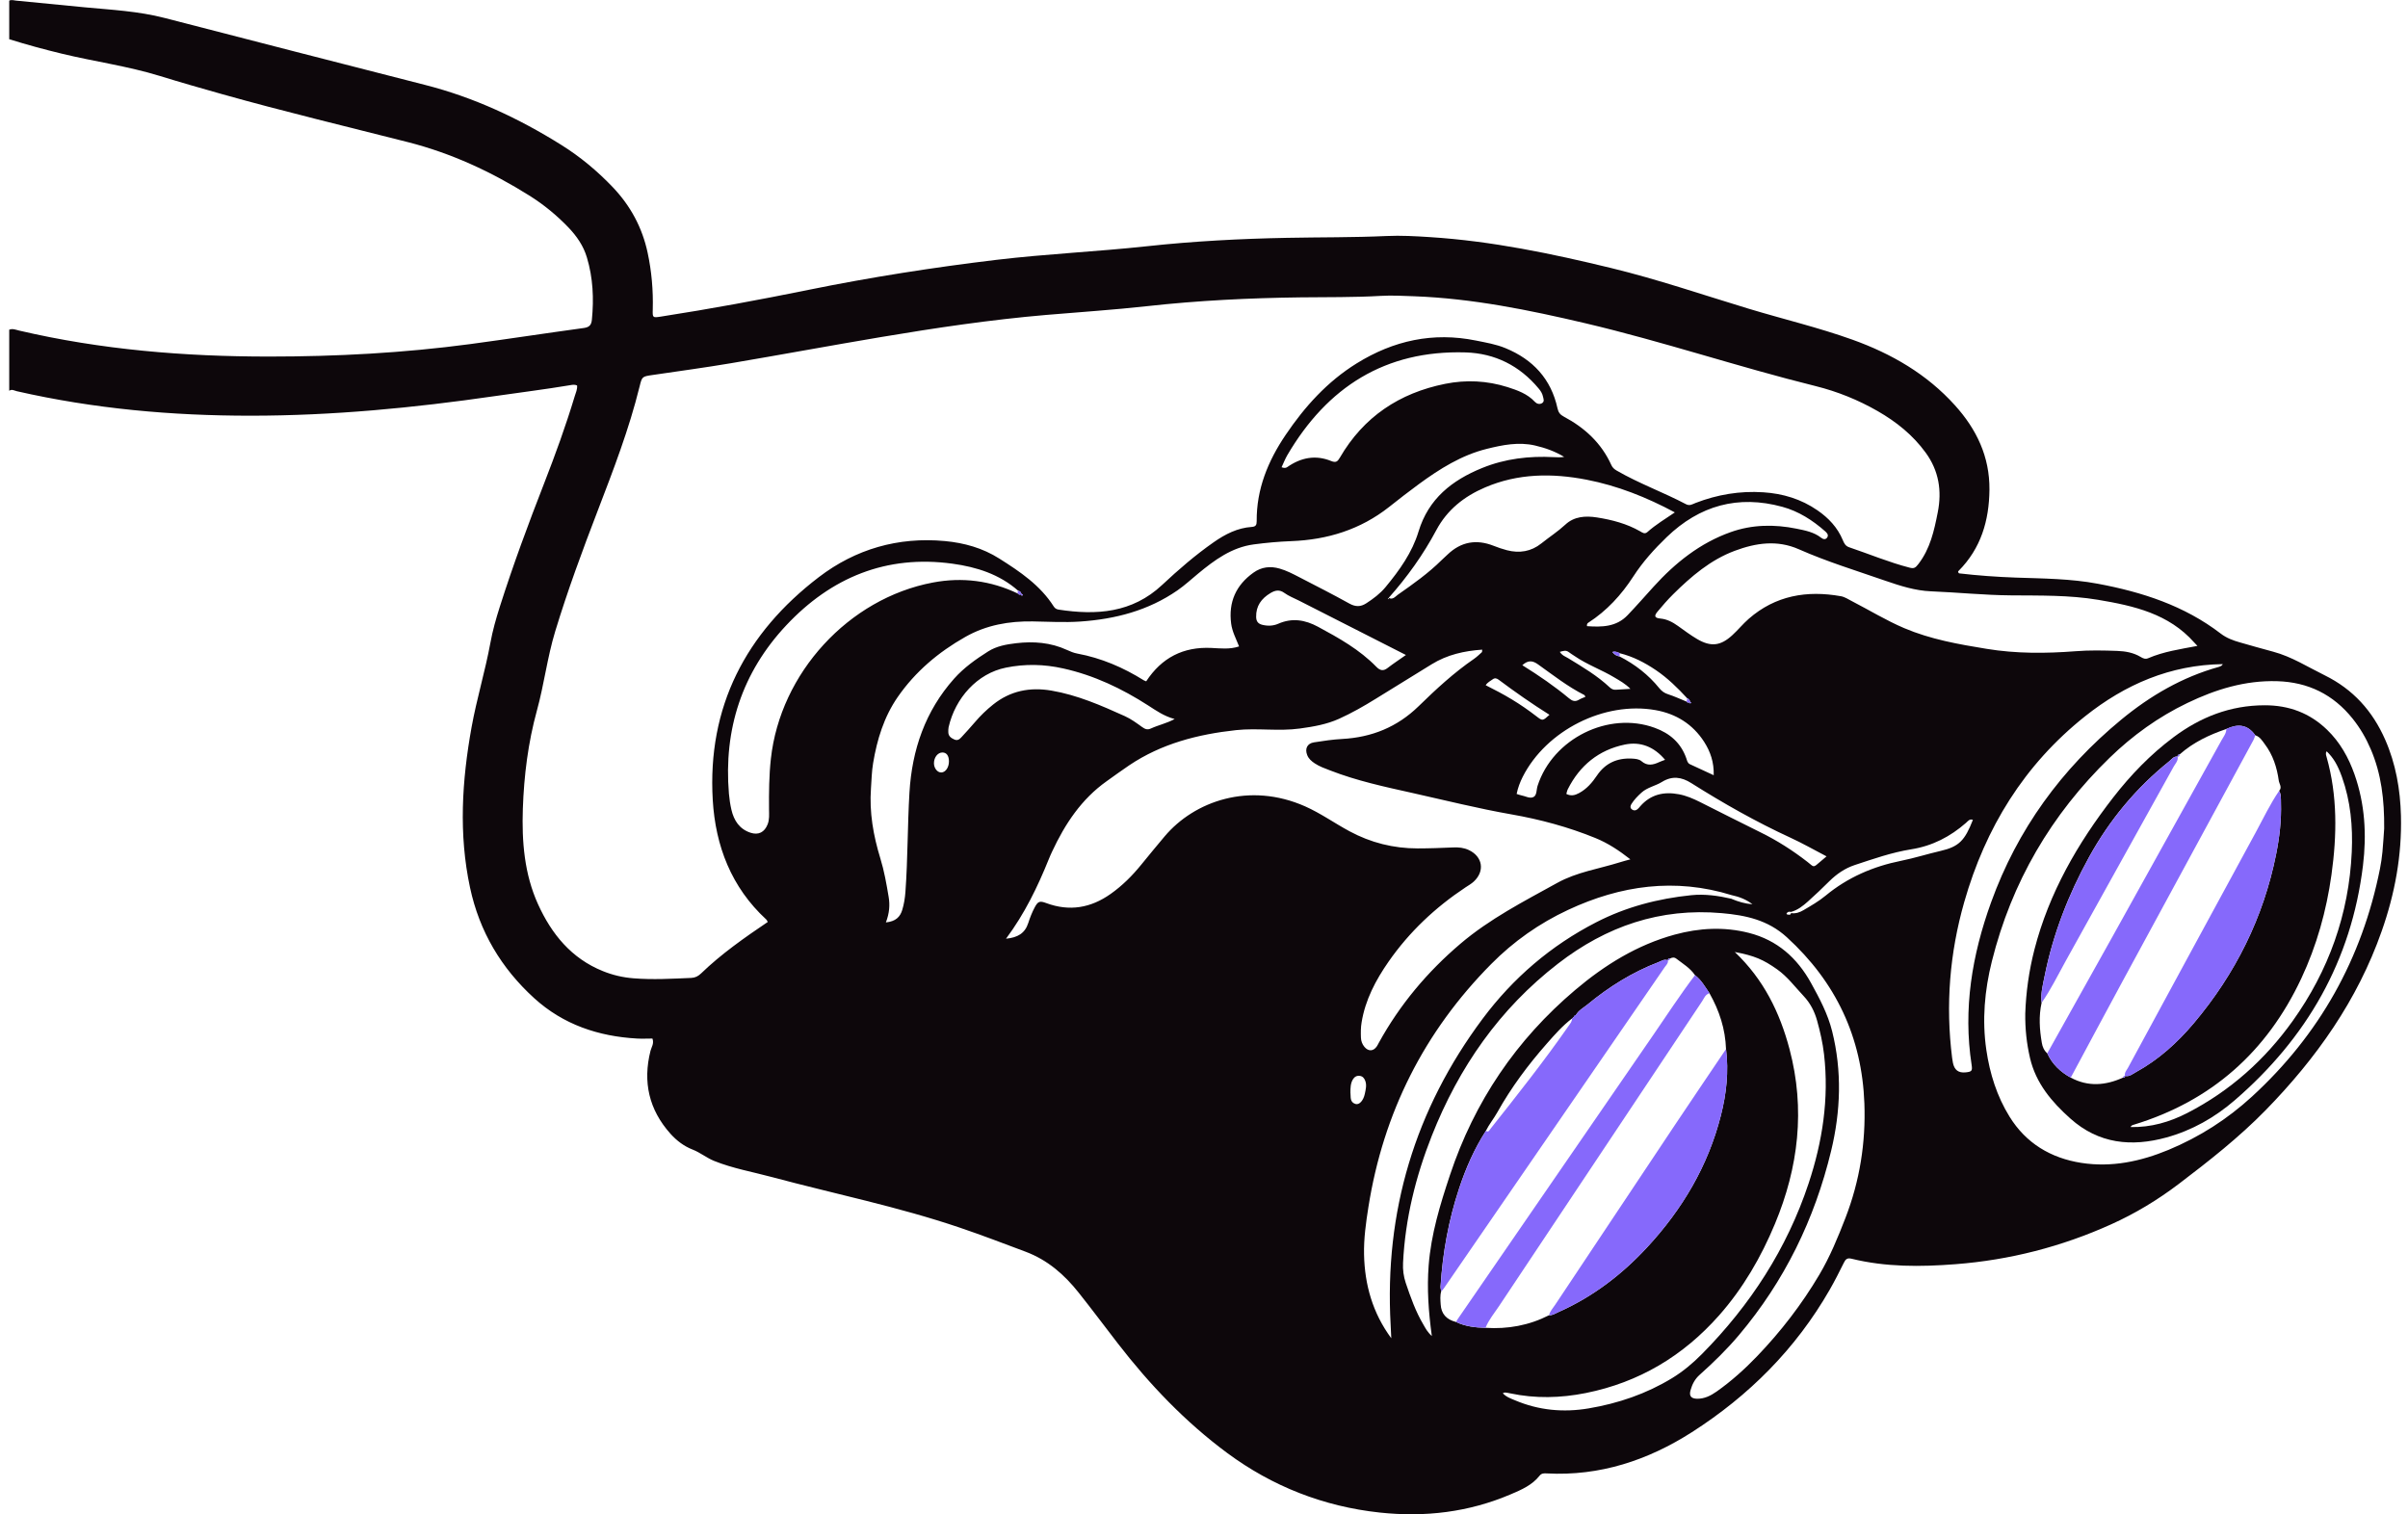 <svg width="159" height="100" viewBox="0 0 159 100" fill="none" xmlns="http://www.w3.org/2000/svg">
<g clip-path="url(#clip0_6_1273)">
<path d="M0.609 25.805C0.785 25.679 0.955 25.799 1.115 25.835C6.2 26.995 11.354 27.454 16.559 27.451C21.96 27.451 27.319 26.934 32.658 26.16C34.316 25.919 35.982 25.715 37.634 25.438C37.785 25.413 37.942 25.38 38.104 25.455C38.132 25.707 38.02 25.93 37.95 26.162C37.363 28.111 36.667 30.023 35.929 31.919C34.881 34.605 33.88 37.309 33.005 40.06C32.754 40.848 32.527 41.645 32.379 42.459C32.035 44.329 31.476 46.152 31.138 48.022C30.503 51.545 30.277 55.073 31.037 58.618C31.66 61.523 33.1 63.938 35.275 65.918C37.193 67.662 39.513 68.439 42.068 68.582C42.401 68.601 42.736 68.582 43.08 68.582C43.203 68.912 43.016 69.147 42.954 69.387C42.431 71.45 42.851 73.284 44.273 74.872C44.682 75.325 45.16 75.691 45.736 75.915C46.239 76.111 46.652 76.46 47.156 76.664C48.386 77.159 49.688 77.385 50.96 77.727C55.1 78.837 59.31 79.689 63.377 81.07C64.837 81.565 66.276 82.116 67.719 82.658C69.178 83.206 70.285 84.176 71.227 85.365C72.102 86.466 72.946 87.596 73.807 88.711C75.909 91.434 78.28 93.914 81.039 95.955C84.011 98.152 87.388 99.483 91.1 99.883C94.097 100.204 96.984 99.863 99.763 98.675C100.465 98.376 101.166 98.074 101.655 97.453C101.79 97.283 101.952 97.288 102.133 97.299C105.639 97.487 108.817 96.43 111.716 94.576C115.479 92.169 118.576 89.072 120.815 85.169C121.148 84.587 121.453 83.989 121.749 83.388C121.864 83.153 121.973 83.052 122.258 83.122C124.522 83.679 126.823 83.662 129.126 83.483C132.702 83.206 136.126 82.328 139.397 80.852C140.993 80.134 142.472 79.239 143.872 78.177C145.868 76.659 147.836 75.115 149.592 73.321C152.943 69.893 155.663 66.052 157.262 61.492C158.132 59.029 158.601 56.487 158.534 53.865C158.489 52.132 158.196 50.44 157.492 48.841C156.661 46.954 155.378 45.52 153.494 44.592C152.373 44.041 151.319 43.362 150.095 43.035C149.362 42.839 148.633 42.632 147.903 42.422C147.45 42.294 147.014 42.132 146.631 41.838C144.227 39.993 141.443 39.095 138.513 38.547C136.724 38.212 134.91 38.204 133.101 38.142C131.835 38.097 130.571 38.005 129.355 37.862C129.277 37.779 129.28 37.742 129.322 37.703C130.801 36.219 131.343 34.379 131.363 32.338C131.382 30.157 130.513 28.346 129.084 26.764C127.225 24.703 124.905 23.361 122.322 22.433C120.069 21.625 117.738 21.074 115.448 20.381C112.432 19.467 109.446 18.443 106.383 17.7C102.447 16.744 98.488 15.919 94.432 15.659C93.473 15.597 92.509 15.541 91.55 15.586C89.361 15.687 87.169 15.662 84.978 15.706C81.892 15.765 78.814 15.927 75.742 16.26C72.429 16.618 69.097 16.766 65.787 17.16C61.633 17.658 57.507 18.304 53.406 19.137C50.163 19.797 46.91 20.4 43.639 20.907C43.091 20.99 43.085 20.99 43.102 20.426C43.136 19.168 43.027 17.926 42.764 16.693C42.409 15.033 41.637 13.596 40.466 12.366C39.443 11.292 38.311 10.35 37.053 9.564C34.249 7.811 31.286 6.427 28.068 5.608C22.329 4.146 16.593 2.664 10.857 1.183C9.135 0.738 7.368 0.649 5.61 0.484C4.097 0.341 2.582 0.187 1.07 0.042C0.919 0.028 0.763 -0.036 0.609 0.042V2.589C1.76 2.95 2.923 3.265 4.095 3.548C6.244 4.068 8.442 4.364 10.56 5.018C11.928 5.441 13.3 5.832 14.678 6.221C18.743 7.364 22.849 8.345 26.942 9.388C29.813 10.121 32.449 11.345 34.942 12.908C35.893 13.503 36.757 14.211 37.534 15.021C38.082 15.595 38.523 16.229 38.752 16.998C39.158 18.348 39.219 19.721 39.082 21.113C39.049 21.446 38.926 21.608 38.557 21.659C36.055 22 33.561 22.385 31.059 22.721C26.645 23.311 22.209 23.546 17.756 23.546C12.193 23.546 6.686 23.098 1.26 21.829C1.05 21.779 0.835 21.681 0.609 21.773V25.799V25.805ZM103.937 67.131L103.925 67.148L104.048 67.044C104.224 66.72 104.554 66.555 104.823 66.334C106.24 65.165 107.78 64.201 109.499 63.541C109.698 63.466 109.894 63.312 110.131 63.418H110.126C110.12 63.318 110.173 63.289 110.26 63.303C110.405 63.225 110.545 63.197 110.69 63.309C111.124 63.645 111.604 63.927 111.92 64.397C112.34 64.715 112.588 65.171 112.879 65.593C113.528 66.739 113.925 67.958 113.969 69.281C114.154 70.763 113.997 72.216 113.631 73.653C112.784 76.994 111.084 79.86 108.753 82.376C107.079 84.182 105.161 85.644 102.905 86.645C102.704 86.734 102.516 86.871 102.279 86.855C100.959 87.526 99.559 87.78 98.088 87.685C97.418 87.671 96.755 87.596 96.14 87.299C95.501 87.139 95.163 86.753 95.128 86.142C95.111 85.854 95.078 85.563 95.162 85.281C95.145 85.172 95.111 85.063 95.117 84.954C95.257 82.742 95.648 80.573 96.347 78.47C96.789 77.142 97.348 75.862 98.111 74.679C98.326 74.243 98.639 73.866 98.874 73.444C99.791 71.805 100.906 70.312 102.145 68.906C102.659 68.322 103.173 67.737 103.794 67.262L103.786 67.279L103.934 67.131H103.937ZM111.532 46.378C111.462 46.431 111.417 46.389 111.375 46.336C110.967 46.171 110.564 45.981 110.145 45.847C109.896 45.769 109.726 45.643 109.564 45.447C108.845 44.558 107.956 43.87 106.942 43.35C106.749 43.317 106.592 43.23 106.466 43.06C106.651 42.987 106.799 43.071 106.947 43.135C107.819 43.35 108.599 43.753 109.34 44.254C110.117 44.779 110.777 45.431 111.409 46.115C111.512 46.155 111.576 46.222 111.588 46.334L111.669 46.415C111.604 46.473 111.56 46.454 111.532 46.381V46.378ZM67.4 39.255C67.322 39.285 67.26 39.269 67.213 39.199C65.421 38.338 63.534 38.1 61.594 38.469C56.026 39.523 51.522 44.449 50.901 50.105C50.779 51.218 50.77 52.333 50.779 53.451C50.781 53.784 50.815 54.12 50.683 54.444C50.477 54.958 50.085 55.162 49.562 54.992C48.825 54.751 48.461 54.184 48.296 53.474C48.215 53.127 48.162 52.769 48.131 52.414C47.773 48.154 49.001 44.399 51.922 41.287C54.882 38.136 58.527 36.621 62.897 37.225C64.479 37.443 65.991 37.916 67.23 39.011C67.347 39.034 67.42 39.101 67.442 39.218C67.49 39.235 67.568 39.252 67.518 39.313C67.473 39.367 67.425 39.311 67.403 39.255H67.4ZM118.249 60.223C118.696 60.105 119.049 59.823 119.379 59.529C119.862 59.099 120.329 58.649 120.787 58.196C121.271 57.718 121.819 57.34 122.465 57.125C123.692 56.72 124.919 56.289 126.199 56.085C127.592 55.864 128.774 55.252 129.819 54.335C129.94 54.229 130.051 54.055 130.27 54.142C129.738 55.501 129.361 55.909 128.128 56.194C127.259 56.395 126.409 56.666 125.534 56.843C123.686 57.214 122.006 57.938 120.544 59.146C120.094 59.518 119.591 59.806 119.091 60.1C118.833 60.251 118.568 60.348 118.263 60.295C118.232 60.449 118.118 60.404 118.023 60.39C117.97 60.385 117.95 60.34 117.978 60.301C118.048 60.211 118.14 60.184 118.249 60.223ZM91.678 39.47L91.718 39.551L91.634 39.568L91.695 39.481C92.917 38.108 93.976 36.627 94.843 35.002C95.556 33.666 96.677 32.78 98.055 32.19C100.235 31.253 102.497 31.239 104.764 31.678C106.796 32.072 108.717 32.833 110.59 33.837C109.958 34.267 109.326 34.645 108.778 35.134C108.599 35.293 108.448 35.173 108.295 35.084C107.408 34.578 106.438 34.326 105.44 34.169C104.688 34.052 103.942 34.099 103.358 34.645C102.863 35.103 102.301 35.464 101.778 35.883C101.102 36.425 100.33 36.548 99.506 36.336C99.204 36.258 98.907 36.154 98.617 36.04C97.485 35.595 96.473 35.771 95.587 36.616C95.458 36.739 95.321 36.856 95.195 36.982C94.32 37.851 93.317 38.561 92.31 39.266C92.129 39.392 91.964 39.641 91.678 39.473V39.47ZM114.338 59.353C113.463 59.152 112.574 59.023 111.677 59.115C109.483 59.339 107.375 59.887 105.401 60.902C102.405 62.44 99.908 64.584 97.901 67.271C93.426 73.267 91.405 80.019 91.824 87.495C91.841 87.788 91.852 88.079 91.866 88.373C90.633 86.704 90.11 84.836 90.068 82.843C90.046 81.794 90.191 80.749 90.356 79.709C91.34 73.488 94.035 68.132 98.469 63.656C99.947 62.163 101.641 60.972 103.54 60.086C107.02 58.461 110.609 57.958 114.344 59.113C114.842 59.219 115.306 59.398 115.714 59.714C115.227 59.68 114.774 59.543 114.338 59.359V59.353ZM50.692 60.885C49.149 61.928 47.631 62.99 46.292 64.282C46.105 64.461 45.909 64.567 45.643 64.578C44.368 64.632 43.097 64.707 41.822 64.603C41.126 64.548 40.452 64.391 39.806 64.128C37.727 63.292 36.418 61.676 35.527 59.714C34.621 57.721 34.45 55.565 34.523 53.407C34.599 51.212 34.87 49.04 35.454 46.915C35.929 45.19 36.139 43.404 36.661 41.69C37.481 38.995 38.456 36.353 39.468 33.722C40.5 31.03 41.54 28.337 42.23 25.531C42.395 24.862 42.395 24.865 43.099 24.762C44.824 24.507 46.555 24.275 48.271 23.985C51.578 23.425 54.874 22.813 58.181 22.257C61.798 21.65 65.424 21.11 69.08 20.797C71.308 20.607 73.542 20.462 75.761 20.216C79.121 19.844 82.493 19.679 85.87 19.637C87.636 19.615 89.4 19.643 91.167 19.539C91.902 19.495 92.643 19.539 93.378 19.564C97.219 19.707 100.971 20.473 104.688 21.348C109.801 22.553 114.788 24.233 119.887 25.497C121.327 25.855 122.691 26.408 123.98 27.146C125.215 27.854 126.303 28.726 127.15 29.889C128.025 31.088 128.232 32.414 127.949 33.837C127.712 35.044 127.452 36.238 126.666 37.253C126.479 37.496 126.381 37.56 126.099 37.488C124.732 37.136 123.435 36.59 122.101 36.14C121.852 36.056 121.766 35.875 121.679 35.665C121.333 34.832 120.74 34.206 120.007 33.7C118.931 32.956 117.724 32.593 116.427 32.509C114.886 32.408 113.399 32.657 111.959 33.213C111.758 33.291 111.574 33.426 111.33 33.297C109.829 32.506 108.225 31.93 106.752 31.077C106.587 30.982 106.469 30.876 106.394 30.705C105.74 29.26 104.638 28.245 103.26 27.513C103.022 27.387 102.902 27.242 102.843 26.97C102.419 25.024 101.219 23.736 99.402 22.989C98.779 22.732 98.116 22.623 97.46 22.489C94.622 21.913 92.011 22.486 89.574 24.001C87.633 25.206 86.149 26.856 84.886 28.726C83.723 30.448 82.962 32.305 82.979 34.418C82.979 34.67 82.918 34.776 82.655 34.796C81.71 34.86 80.902 35.274 80.139 35.808C78.926 36.655 77.81 37.622 76.734 38.629C74.755 40.482 72.398 40.639 69.899 40.256C69.76 40.233 69.656 40.175 69.578 40.049C68.686 38.648 67.353 37.751 65.986 36.887C64.882 36.188 63.674 35.85 62.385 35.729C59.302 35.444 56.495 36.258 54.069 38.111C49.238 41.802 46.7 46.677 47.063 52.834C47.242 55.858 48.288 58.593 50.591 60.715C50.639 60.757 50.661 60.827 50.689 60.871L50.692 60.885ZM97.87 42.9C97.859 42.99 97.87 43.048 97.845 43.071C97.68 43.219 97.518 43.378 97.337 43.504C96.006 44.418 94.821 45.512 93.672 46.635C92.254 48.017 90.572 48.693 88.62 48.799C87.997 48.833 87.376 48.925 86.759 49.023C86.314 49.093 86.146 49.445 86.317 49.867C86.412 50.108 86.596 50.264 86.803 50.404C87.122 50.619 87.48 50.742 87.835 50.879C89.59 51.562 91.424 51.956 93.255 52.364C95.433 52.85 97.599 53.393 99.802 53.779C101.695 54.111 103.548 54.609 105.334 55.336C106.17 55.674 106.902 56.16 107.654 56.748C107.369 56.826 107.157 56.879 106.95 56.946C105.569 57.379 104.121 57.586 102.827 58.302C100.618 59.524 98.365 60.675 96.428 62.325C94.245 64.181 92.43 66.345 91.044 68.861C91.002 68.94 90.963 69.021 90.913 69.096C90.686 69.432 90.353 69.443 90.094 69.133C89.945 68.954 89.87 68.744 89.862 68.517C89.85 68.182 89.85 67.849 89.906 67.517C90.149 66.024 90.837 64.727 91.684 63.508C93.054 61.539 94.773 59.923 96.769 58.598C96.954 58.475 97.155 58.364 97.317 58.212C98.055 57.525 97.901 56.571 96.995 56.138C96.663 55.979 96.316 55.945 95.95 55.962C95.167 55.995 94.387 56.026 93.605 56.026C92.011 56.026 90.51 55.649 89.104 54.891C88.123 54.363 87.209 53.709 86.186 53.253C82.496 51.615 78.864 52.903 76.902 55.23C76.382 55.844 75.873 56.468 75.364 57.091C74.769 57.824 74.109 58.486 73.335 59.032C72.018 59.963 70.612 60.203 69.083 59.636C68.661 59.479 68.541 59.513 68.328 59.907C68.149 60.239 68.01 60.597 67.895 60.955C67.677 61.632 67.199 61.914 66.427 61.989C67.668 60.326 68.516 58.556 69.254 56.731C69.321 56.566 69.391 56.401 69.469 56.239C70.321 54.413 71.406 52.766 73.083 51.581C73.575 51.232 74.062 50.874 74.562 50.538C76.695 49.104 79.102 48.489 81.618 48.215C83.018 48.064 84.427 48.304 85.833 48.109C86.725 47.986 87.594 47.838 88.419 47.466C89.255 47.088 90.049 46.635 90.829 46.152C92.061 45.386 93.3 44.628 94.535 43.865C95.559 43.233 96.685 42.981 97.879 42.9H97.87ZM58.497 60.908C58.729 60.298 58.768 59.767 58.678 59.233C58.536 58.375 58.385 57.516 58.128 56.681C57.666 55.176 57.395 53.642 57.51 52.056C57.549 51.5 57.56 50.935 57.653 50.387C57.912 48.836 58.368 47.343 59.274 46.032C60.44 44.349 61.96 43.068 63.741 42.059C65.136 41.268 66.631 41.013 68.183 41.036C69.234 41.052 70.282 41.117 71.331 41.044C73.64 40.885 75.82 40.323 77.754 38.981C78.235 38.648 78.657 38.254 79.105 37.885C80.195 36.982 81.333 36.143 82.789 35.95C83.608 35.841 84.433 35.766 85.257 35.735C87.647 35.645 89.825 34.974 91.721 33.479C92.369 32.967 93.02 32.456 93.688 31.969C95.064 30.963 96.498 30.057 98.178 29.64C99.223 29.38 100.277 29.171 101.356 29.419C102.033 29.576 102.684 29.808 103.282 30.172C103.042 30.211 102.821 30.199 102.6 30.188C100.973 30.102 99.388 30.286 97.868 30.904C95.88 31.712 94.323 32.931 93.666 35.1C93.247 36.487 92.408 37.656 91.491 38.766C91.128 39.204 90.686 39.534 90.216 39.839C89.842 40.082 89.504 40.082 89.098 39.856C88.005 39.249 86.89 38.684 85.777 38.108C85.361 37.893 84.944 37.675 84.492 37.547C83.876 37.37 83.295 37.438 82.767 37.815C81.607 38.642 81.109 39.761 81.293 41.184C81.363 41.718 81.621 42.185 81.816 42.688C81.193 42.895 80.586 42.816 79.988 42.788C78.132 42.699 76.709 43.429 75.683 44.992C75.638 44.972 75.577 44.955 75.524 44.925C74.165 44.075 72.717 43.454 71.138 43.16C70.892 43.116 70.668 43.018 70.444 42.917C69.374 42.425 68.244 42.341 67.098 42.475C66.455 42.551 65.807 42.663 65.248 43.018C64.434 43.532 63.649 44.089 63.003 44.813C61.094 46.957 60.219 49.515 60.051 52.336C59.92 54.522 59.945 56.717 59.785 58.9C59.755 59.303 59.693 59.7 59.576 60.086C59.436 60.553 59.14 60.849 58.494 60.913L58.497 60.908ZM157.427 54.712C157.396 55.137 157.366 55.694 157.313 56.25C157.276 56.627 157.223 57.005 157.148 57.377C155.965 63.306 153.156 68.325 148.697 72.415C147.067 73.91 145.234 75.082 143.19 75.932C141.342 76.698 139.433 77.103 137.431 76.793C135.41 76.477 133.775 75.496 132.688 73.737C131.855 72.392 131.388 70.902 131.158 69.337C130.868 67.36 131.044 65.4 131.522 63.485C132.825 58.263 135.441 53.784 139.302 50.038C140.82 48.565 142.522 47.34 144.431 46.423C146.301 45.523 148.247 44.922 150.36 44.983C152.409 45.045 154.067 45.861 155.345 47.457C155.837 48.072 156.228 48.743 156.538 49.468C157.24 51.1 157.444 52.82 157.427 54.712ZM94.547 88.23C94.239 87.953 94.127 87.71 93.993 87.484C93.476 86.614 93.141 85.666 92.819 84.713C92.677 84.283 92.621 83.849 92.643 83.396C92.785 80.486 93.476 77.701 94.541 75.004C96.327 70.486 99.011 66.619 102.88 63.631C106.064 61.17 109.625 59.94 113.69 60.301C115.275 60.441 116.734 60.751 117.981 61.889C121.224 64.85 122.945 68.495 123.105 72.868C123.2 75.459 122.8 77.981 121.858 80.419C121.358 81.713 120.835 82.988 120.125 84.185C118.97 86.136 117.595 87.92 116.027 89.555C115.205 90.411 114.324 91.205 113.352 91.89C112.963 92.164 112.546 92.376 112.054 92.368C111.66 92.359 111.518 92.18 111.627 91.803C111.736 91.417 111.904 91.076 112.228 90.788C113.145 89.969 114.025 89.111 114.819 88.169C117.83 84.601 119.82 80.519 120.91 75.996C121.542 73.374 121.634 70.734 120.975 68.095C120.69 66.955 120.144 65.931 119.583 64.914C118.666 63.259 117.355 62.085 115.484 61.606C113.838 61.187 112.205 61.277 110.581 61.718C108.096 62.398 105.96 63.726 104.015 65.37C100.118 68.666 97.359 72.739 95.743 77.59C95.092 79.544 94.493 81.501 94.334 83.57C94.217 85.093 94.323 86.606 94.544 88.23H94.547ZM145.091 42.654C143.942 42.872 142.86 43.029 141.848 43.465C141.655 43.549 141.502 43.476 141.345 43.381C140.87 43.096 140.344 43.004 139.805 42.984C138.888 42.951 137.971 42.931 137.057 43.004C135.092 43.155 133.132 43.169 131.175 42.847C129.322 42.545 127.48 42.221 125.735 41.48C124.539 40.971 123.435 40.292 122.283 39.699C122.045 39.576 121.808 39.417 121.553 39.372C119.309 38.972 117.234 39.322 115.468 40.865C115.082 41.203 114.755 41.609 114.377 41.953C113.606 42.657 112.966 42.73 112.063 42.201C111.621 41.941 111.21 41.631 110.791 41.332C110.442 41.083 110.075 40.887 109.634 40.846C109.256 40.809 109.203 40.683 109.441 40.395C109.768 40.001 110.109 39.61 110.472 39.249C111.669 38.064 112.943 36.971 114.548 36.372C115.935 35.855 117.346 35.637 118.78 36.272C120.639 37.094 122.588 37.689 124.505 38.355C125.475 38.69 126.465 39.006 127.499 39.048C129.263 39.12 131.022 39.302 132.788 39.316C134.709 39.333 136.635 39.291 138.541 39.61C140.901 40.007 143.201 40.524 144.887 42.431C144.929 42.478 144.976 42.526 145.091 42.646V42.654ZM114.548 62.867C115.839 63.108 116.435 63.368 117.346 64.014C118.031 64.5 118.523 65.171 119.088 65.769C119.529 66.236 119.812 66.784 119.982 67.396C120.186 68.129 120.354 68.867 120.441 69.625C120.779 72.546 120.337 75.392 119.423 78.146C117.992 82.46 115.571 86.186 112.382 89.413C111.783 90.017 111.138 90.562 110.405 91.009C108.7 92.046 106.855 92.675 104.898 93.005C103.224 93.288 101.602 93.134 100.037 92.471C99.76 92.354 99.461 92.256 99.229 92.004C99.307 91.976 99.346 91.951 99.38 91.957C99.492 91.968 99.601 91.985 99.71 92.01C101.376 92.365 103.045 92.323 104.702 91.993C108.222 91.289 111.14 89.544 113.514 86.86C115.101 85.063 116.284 83.016 117.198 80.822C118.755 77.089 119.211 73.242 118.162 69.281C117.522 66.865 116.46 64.682 114.548 62.867ZM146.774 43.856C146.74 43.898 146.718 43.94 146.682 43.963C146.626 43.996 146.564 44.024 146.503 44.041C144.093 44.712 141.985 45.942 140.07 47.519C136.123 50.773 133.208 54.774 131.469 59.594C130.216 63.063 129.615 66.625 130.186 70.321C130.247 70.721 130.191 70.776 129.789 70.816C129.313 70.863 129.048 70.659 128.95 70.178C128.928 70.069 128.911 69.957 128.897 69.848C128.461 66.368 128.735 62.943 129.699 59.566C131.1 54.659 133.655 50.505 137.672 47.306C140.33 45.19 143.31 43.904 146.771 43.856H146.774ZM84.623 30.854C84.754 30.574 84.858 30.303 85.003 30.054C87.636 25.564 91.466 23.115 96.766 23.272C98.712 23.33 100.342 24.147 101.6 25.659C101.731 25.816 101.84 25.981 101.882 26.185C101.915 26.336 101.994 26.506 101.832 26.615C101.658 26.73 101.465 26.663 101.342 26.531C100.848 26 100.193 25.771 99.537 25.561C98.189 25.136 96.808 25.069 95.427 25.346C92.4 25.953 90.035 27.527 88.469 30.225C88.321 30.479 88.209 30.571 87.899 30.445C86.865 30.02 85.895 30.216 84.997 30.845C84.897 30.915 84.793 30.915 84.62 30.856L84.623 30.854ZM104.786 41.349C104.775 41.198 104.823 41.156 104.879 41.12C106.1 40.331 107.059 39.285 107.847 38.069C108.468 37.108 109.231 36.261 110.053 35.469C112.225 33.378 114.769 32.668 117.693 33.47C118.766 33.764 119.686 34.354 120.516 35.086C120.634 35.19 120.759 35.324 120.653 35.489C120.544 35.66 120.376 35.612 120.245 35.508C119.77 35.137 119.2 35.03 118.629 34.913C117.159 34.614 115.691 34.636 114.277 35.139C112.253 35.858 110.62 37.164 109.189 38.74C108.619 39.369 108.06 40.007 107.473 40.622C106.721 41.41 105.762 41.416 104.786 41.349ZM77.562 47.483C77.019 47.773 76.488 47.88 76.004 48.103C75.758 48.218 75.605 48.148 75.406 48.005C75.046 47.745 74.677 47.474 74.274 47.292C72.709 46.585 71.135 45.895 69.421 45.604C68.001 45.363 66.713 45.618 65.578 46.524C65.141 46.873 64.739 47.259 64.376 47.687C64.088 48.028 63.783 48.355 63.481 48.685C63.358 48.819 63.224 48.928 63.014 48.833C62.796 48.735 62.623 48.615 62.617 48.352C62.617 48.24 62.612 48.126 62.637 48.019C63.076 46.093 64.529 44.471 66.416 44.089C67.683 43.831 68.943 43.859 70.204 44.142C72.236 44.592 74.078 45.47 75.817 46.588C76.343 46.926 76.852 47.292 77.564 47.483H77.562ZM100.143 52.434C100.224 52.023 100.367 51.654 100.546 51.296C102.1 48.232 105.932 46.294 109.309 46.893C110.668 47.133 111.769 47.818 112.524 48.989C112.935 49.63 113.181 50.337 113.156 51.193C112.594 50.932 112.094 50.7 111.59 50.468C111.425 50.393 111.4 50.231 111.35 50.085C110.992 49.059 110.263 48.428 109.265 48.064C106.218 46.946 102.539 48.766 101.527 51.891C101.446 52.14 101.485 52.495 101.275 52.621C101.032 52.769 100.719 52.568 100.437 52.518C100.353 52.504 100.272 52.467 100.14 52.428L100.143 52.434ZM92.833 43.253C92.414 43.549 92.008 43.815 91.628 44.108C91.338 44.335 91.125 44.284 90.879 44.033C89.772 42.898 88.411 42.134 87.032 41.391C86.174 40.929 85.322 40.787 84.405 41.189C84.072 41.335 83.72 41.349 83.356 41.262C83.066 41.192 82.951 41.027 82.943 40.745C82.926 40.018 83.289 39.523 83.888 39.165C84.195 38.981 84.478 38.914 84.81 39.157C85.095 39.364 85.436 39.492 85.755 39.654C88.095 40.843 90.432 42.031 92.833 43.253ZM120.609 56.549C120.421 56.708 120.321 56.795 120.217 56.882C119.694 57.335 119.803 57.273 119.348 56.918C118.375 56.163 117.346 55.504 116.239 54.961C114.897 54.304 113.57 53.622 112.233 52.954C111.794 52.736 111.344 52.54 110.855 52.45C109.866 52.263 108.993 52.456 108.306 53.242C108.247 53.309 108.194 53.382 108.124 53.437C108.009 53.532 107.878 53.544 107.755 53.451C107.621 53.348 107.649 53.217 107.722 53.096C107.9 52.811 108.132 52.574 108.381 52.347C108.775 51.989 109.304 51.905 109.737 51.637C110.414 51.218 111.034 51.307 111.674 51.712C113.788 53.046 115.957 54.276 118.23 55.322C119.015 55.682 119.767 56.113 120.603 56.549H120.609ZM109.947 50.175C109.768 50.245 109.659 50.278 109.558 50.326C109.156 50.513 108.775 50.603 108.384 50.264C108.222 50.124 107.973 50.105 107.747 50.094C106.777 50.046 106 50.396 105.449 51.209C105.133 51.679 104.775 52.098 104.266 52.372C103.998 52.518 103.735 52.587 103.425 52.428C103.456 52.322 103.475 52.21 103.523 52.115C104.314 50.544 105.569 49.523 107.288 49.168C108.32 48.956 109.22 49.311 109.947 50.178V50.175ZM100.52 43.926C100.901 43.585 101.194 43.613 101.56 43.876C102.553 44.583 103.514 45.341 104.61 45.895C104.644 45.911 104.655 45.97 104.683 46.018C104.54 46.079 104.389 46.127 104.258 46.208C104.006 46.359 103.819 46.294 103.604 46.115C102.648 45.319 101.625 44.617 100.52 43.929V43.926ZM98.1 45.249C98.237 45.042 98.41 44.978 98.55 44.868C98.698 44.754 98.821 44.785 98.963 44.891C100.048 45.702 101.158 46.479 102.312 47.203C101.854 47.62 101.857 47.614 101.437 47.292C100.926 46.898 100.397 46.532 99.844 46.197C99.279 45.853 98.695 45.548 98.1 45.249ZM102.994 43.048C103.229 42.981 103.4 42.923 103.584 43.062C103.707 43.158 103.844 43.236 103.973 43.325C104.803 43.898 105.762 44.231 106.62 44.751C106.953 44.952 107.299 45.134 107.657 45.489C107.266 45.512 106.986 45.526 106.704 45.548C106.536 45.562 106.41 45.503 106.287 45.389C105.468 44.62 104.507 44.052 103.556 43.471C103.375 43.362 103.154 43.295 102.994 43.048ZM89.168 72.18C89.165 71.83 89.177 71.54 89.33 71.282C89.428 71.12 89.574 71.022 89.775 71.045C89.973 71.067 90.082 71.193 90.149 71.377C90.256 71.668 90.177 71.951 90.119 72.233C90.029 72.669 89.758 72.977 89.509 72.904C89.109 72.787 89.202 72.42 89.171 72.183L89.168 72.18ZM62.659 50.261C62.667 50.667 62.435 51.008 62.15 51.011C61.893 51.014 61.667 50.726 61.669 50.396C61.672 50.004 61.929 49.686 62.234 49.691C62.5 49.697 62.651 49.898 62.659 50.261Z" fill="#0D070B"/>
<path d="M110.134 63.418C109.896 63.309 109.701 63.463 109.502 63.541C107.783 64.201 106.24 65.168 104.825 66.334C104.557 66.555 104.227 66.72 104.051 67.044C103.97 67.027 103.925 67.061 103.928 67.148L103.939 67.131C103.889 67.181 103.841 67.229 103.791 67.279L103.8 67.262C103.805 67.458 103.682 67.592 103.582 67.737C101.955 70.075 100.188 72.306 98.421 74.537C98.348 74.629 98.293 74.794 98.116 74.677C97.353 75.859 96.794 77.142 96.353 78.468C95.654 80.57 95.262 82.739 95.123 84.951C95.117 85.06 95.15 85.169 95.167 85.278C95.226 85.211 95.29 85.149 95.338 85.077C100.196 78.015 105.055 70.95 109.91 63.885C110.008 63.742 110.159 63.62 110.137 63.418H110.134Z" fill="#8669FB"/>
<path d="M113.969 69.278C112.86 70.924 111.744 72.568 110.64 74.221C107.984 78.199 105.334 82.18 102.687 86.164C102.542 86.385 102.349 86.583 102.282 86.852C102.519 86.868 102.707 86.731 102.908 86.642C105.164 85.641 107.081 84.179 108.756 82.373C111.087 79.857 112.787 76.991 113.634 73.65C113.997 72.213 114.157 70.757 113.972 69.278H113.969Z" fill="#8669FB"/>
<path d="M111.923 64.394C110.936 65.694 110.05 67.061 109.125 68.403C104.828 74.64 100.537 80.883 96.243 87.123C96.207 87.179 96.176 87.237 96.143 87.296C96.758 87.592 97.42 87.668 98.091 87.682C98.301 87.156 98.664 86.726 98.972 86.264C103.442 79.546 107.917 72.831 112.393 66.116C112.524 65.917 112.605 65.66 112.879 65.593C112.591 65.168 112.34 64.715 111.92 64.396L111.923 64.394Z" fill="#8669FB"/>
<path d="M106.942 43.347C106.944 43.275 106.947 43.202 106.95 43.129C106.799 43.068 106.651 42.984 106.466 43.054C106.592 43.224 106.749 43.314 106.942 43.344V43.347Z" fill="#8669FB"/>
<path d="M67.23 39.009C67.185 39.068 67.179 39.129 67.213 39.196C67.26 39.263 67.325 39.283 67.403 39.252L67.442 39.218C67.42 39.101 67.347 39.034 67.23 39.012V39.009Z" fill="#8669FB"/>
<path d="M111.409 46.11C111.398 46.185 111.384 46.258 111.372 46.334C111.414 46.387 111.459 46.429 111.532 46.376C111.551 46.359 111.568 46.345 111.588 46.328C111.576 46.216 111.512 46.146 111.409 46.11Z" fill="#8669FB"/>
<path d="M111.532 46.375C111.562 46.448 111.607 46.467 111.669 46.409C111.641 46.381 111.613 46.356 111.588 46.328C111.568 46.344 111.551 46.358 111.532 46.375Z" fill="#8669FB"/>
<path d="M110.128 63.413C110.221 63.435 110.257 63.385 110.263 63.301C110.176 63.287 110.123 63.315 110.128 63.413Z" fill="#8669FB"/>
<path d="M67.403 39.252C67.422 39.308 67.473 39.364 67.517 39.31C67.571 39.249 67.49 39.232 67.442 39.215L67.403 39.249V39.252Z" fill="#8669FB"/>
<path d="M133.728 66.89C133.714 67.972 133.823 68.923 134.041 69.865C134.429 71.534 135.477 72.77 136.713 73.871C138.578 75.535 140.741 75.75 143.056 75.112C144.744 74.645 146.24 73.796 147.554 72.661C152.312 68.556 155.261 63.449 156.027 57.158C156.276 55.115 156.158 53.096 155.468 51.136C155.076 50.026 154.512 49.017 153.659 48.193C152.51 47.083 151.14 46.571 149.533 46.574C147.266 46.577 145.298 47.351 143.512 48.687C141.996 49.822 140.697 51.167 139.539 52.657C137.188 55.685 135.301 58.956 134.334 62.702C133.971 64.114 133.775 65.551 133.73 66.893L133.728 66.89ZM143.785 49.965C143.769 49.859 143.833 49.825 143.922 49.82C144.82 49.02 145.882 48.522 147.006 48.139C147.749 47.787 148.406 47.829 148.915 48.556C149.22 48.645 149.368 48.908 149.541 49.137C150.081 49.85 150.346 50.678 150.467 51.547C150.497 51.763 150.707 51.995 150.492 52.224C150.634 52.47 150.604 52.744 150.612 53.01C150.648 54.156 150.517 55.288 150.293 56.406C149.455 60.594 147.607 64.301 144.865 67.558C143.78 68.847 142.536 69.974 141.046 70.793C140.82 70.916 140.607 71.117 140.311 71.05L140.316 71.039C140.339 71.151 140.269 71.165 140.185 71.162C139.033 71.682 137.882 71.783 136.73 71.162C136.048 70.787 135.508 70.276 135.181 69.557C134.966 69.376 134.862 69.116 134.821 68.864C134.67 67.986 134.611 67.1 134.807 66.216C134.731 65.604 134.893 65.017 135.011 64.43C135.567 61.671 136.579 59.073 137.932 56.613C139.282 54.158 141.043 52.034 143.229 50.275C143.394 50.141 143.526 49.926 143.788 49.962H143.783L143.785 49.965ZM140.685 74.427C140.722 74.321 140.806 74.299 140.887 74.274C146.016 72.711 149.675 69.465 151.948 64.626C152.974 62.442 153.614 60.144 153.947 57.765C154.31 55.157 154.352 52.554 153.623 49.984C153.589 49.864 153.539 49.736 153.631 49.615C154.062 50.032 154.349 50.496 154.64 51.31C155.21 52.914 155.364 54.581 155.286 56.264C155.099 60.368 153.765 64.092 151.383 67.424C149.55 69.988 147.246 72.048 144.431 73.496C143.263 74.098 142.022 74.455 140.685 74.427Z" fill="#0D070B"/>
<path d="M136.73 71.165C137.87 69.043 139.005 66.918 140.151 64.802C143.031 59.487 145.916 54.178 148.798 48.863C148.851 48.768 148.876 48.656 148.915 48.553C148.406 47.826 147.749 47.784 147.006 48.136C147.006 48.422 146.827 48.637 146.698 48.866C144.286 53.216 141.873 57.564 139.455 61.908C138.035 64.461 136.604 67.007 135.181 69.557C135.505 70.276 136.048 70.787 136.73 71.162V71.165Z" fill="#8669FB"/>
<path d="M150.492 52.224C149.896 53.091 149.452 54.038 148.951 54.958C146.134 60.136 143.324 65.322 140.515 70.505C140.423 70.676 140.263 70.83 140.311 71.053C140.607 71.118 140.819 70.919 141.046 70.796C142.536 69.977 143.78 68.847 144.864 67.561C147.607 64.304 149.455 60.594 150.293 56.409C150.517 55.291 150.648 54.156 150.612 53.013C150.604 52.747 150.631 52.473 150.492 52.227V52.224Z" fill="#8669FB"/>
<path d="M134.807 66.222C135.422 65.344 135.886 64.38 136.406 63.446C138.782 59.174 141.155 54.902 143.526 50.627C143.64 50.421 143.839 50.239 143.791 49.965C143.528 49.931 143.397 50.147 143.232 50.278C141.046 52.039 139.285 54.161 137.935 56.616C136.582 59.076 135.57 61.673 135.013 64.433C134.896 65.02 134.734 65.61 134.809 66.219L134.807 66.222Z" fill="#8669FB"/>
<path d="M143.786 49.968C143.897 49.979 143.917 49.909 143.922 49.822C143.833 49.831 143.769 49.861 143.786 49.968Z" fill="#8669FB"/>
<path d="M140.316 71.042C140.227 71.034 140.191 71.087 140.185 71.165C140.269 71.165 140.339 71.151 140.316 71.042Z" fill="#8669FB"/>
</g>
<defs>
<clipPath id="clip0_6_1273">
<rect width="157.931" height="100" fill="white" transform="matrix(-1 0 0 1 158.54 0)"/>
</clipPath>
</defs>
</svg>
